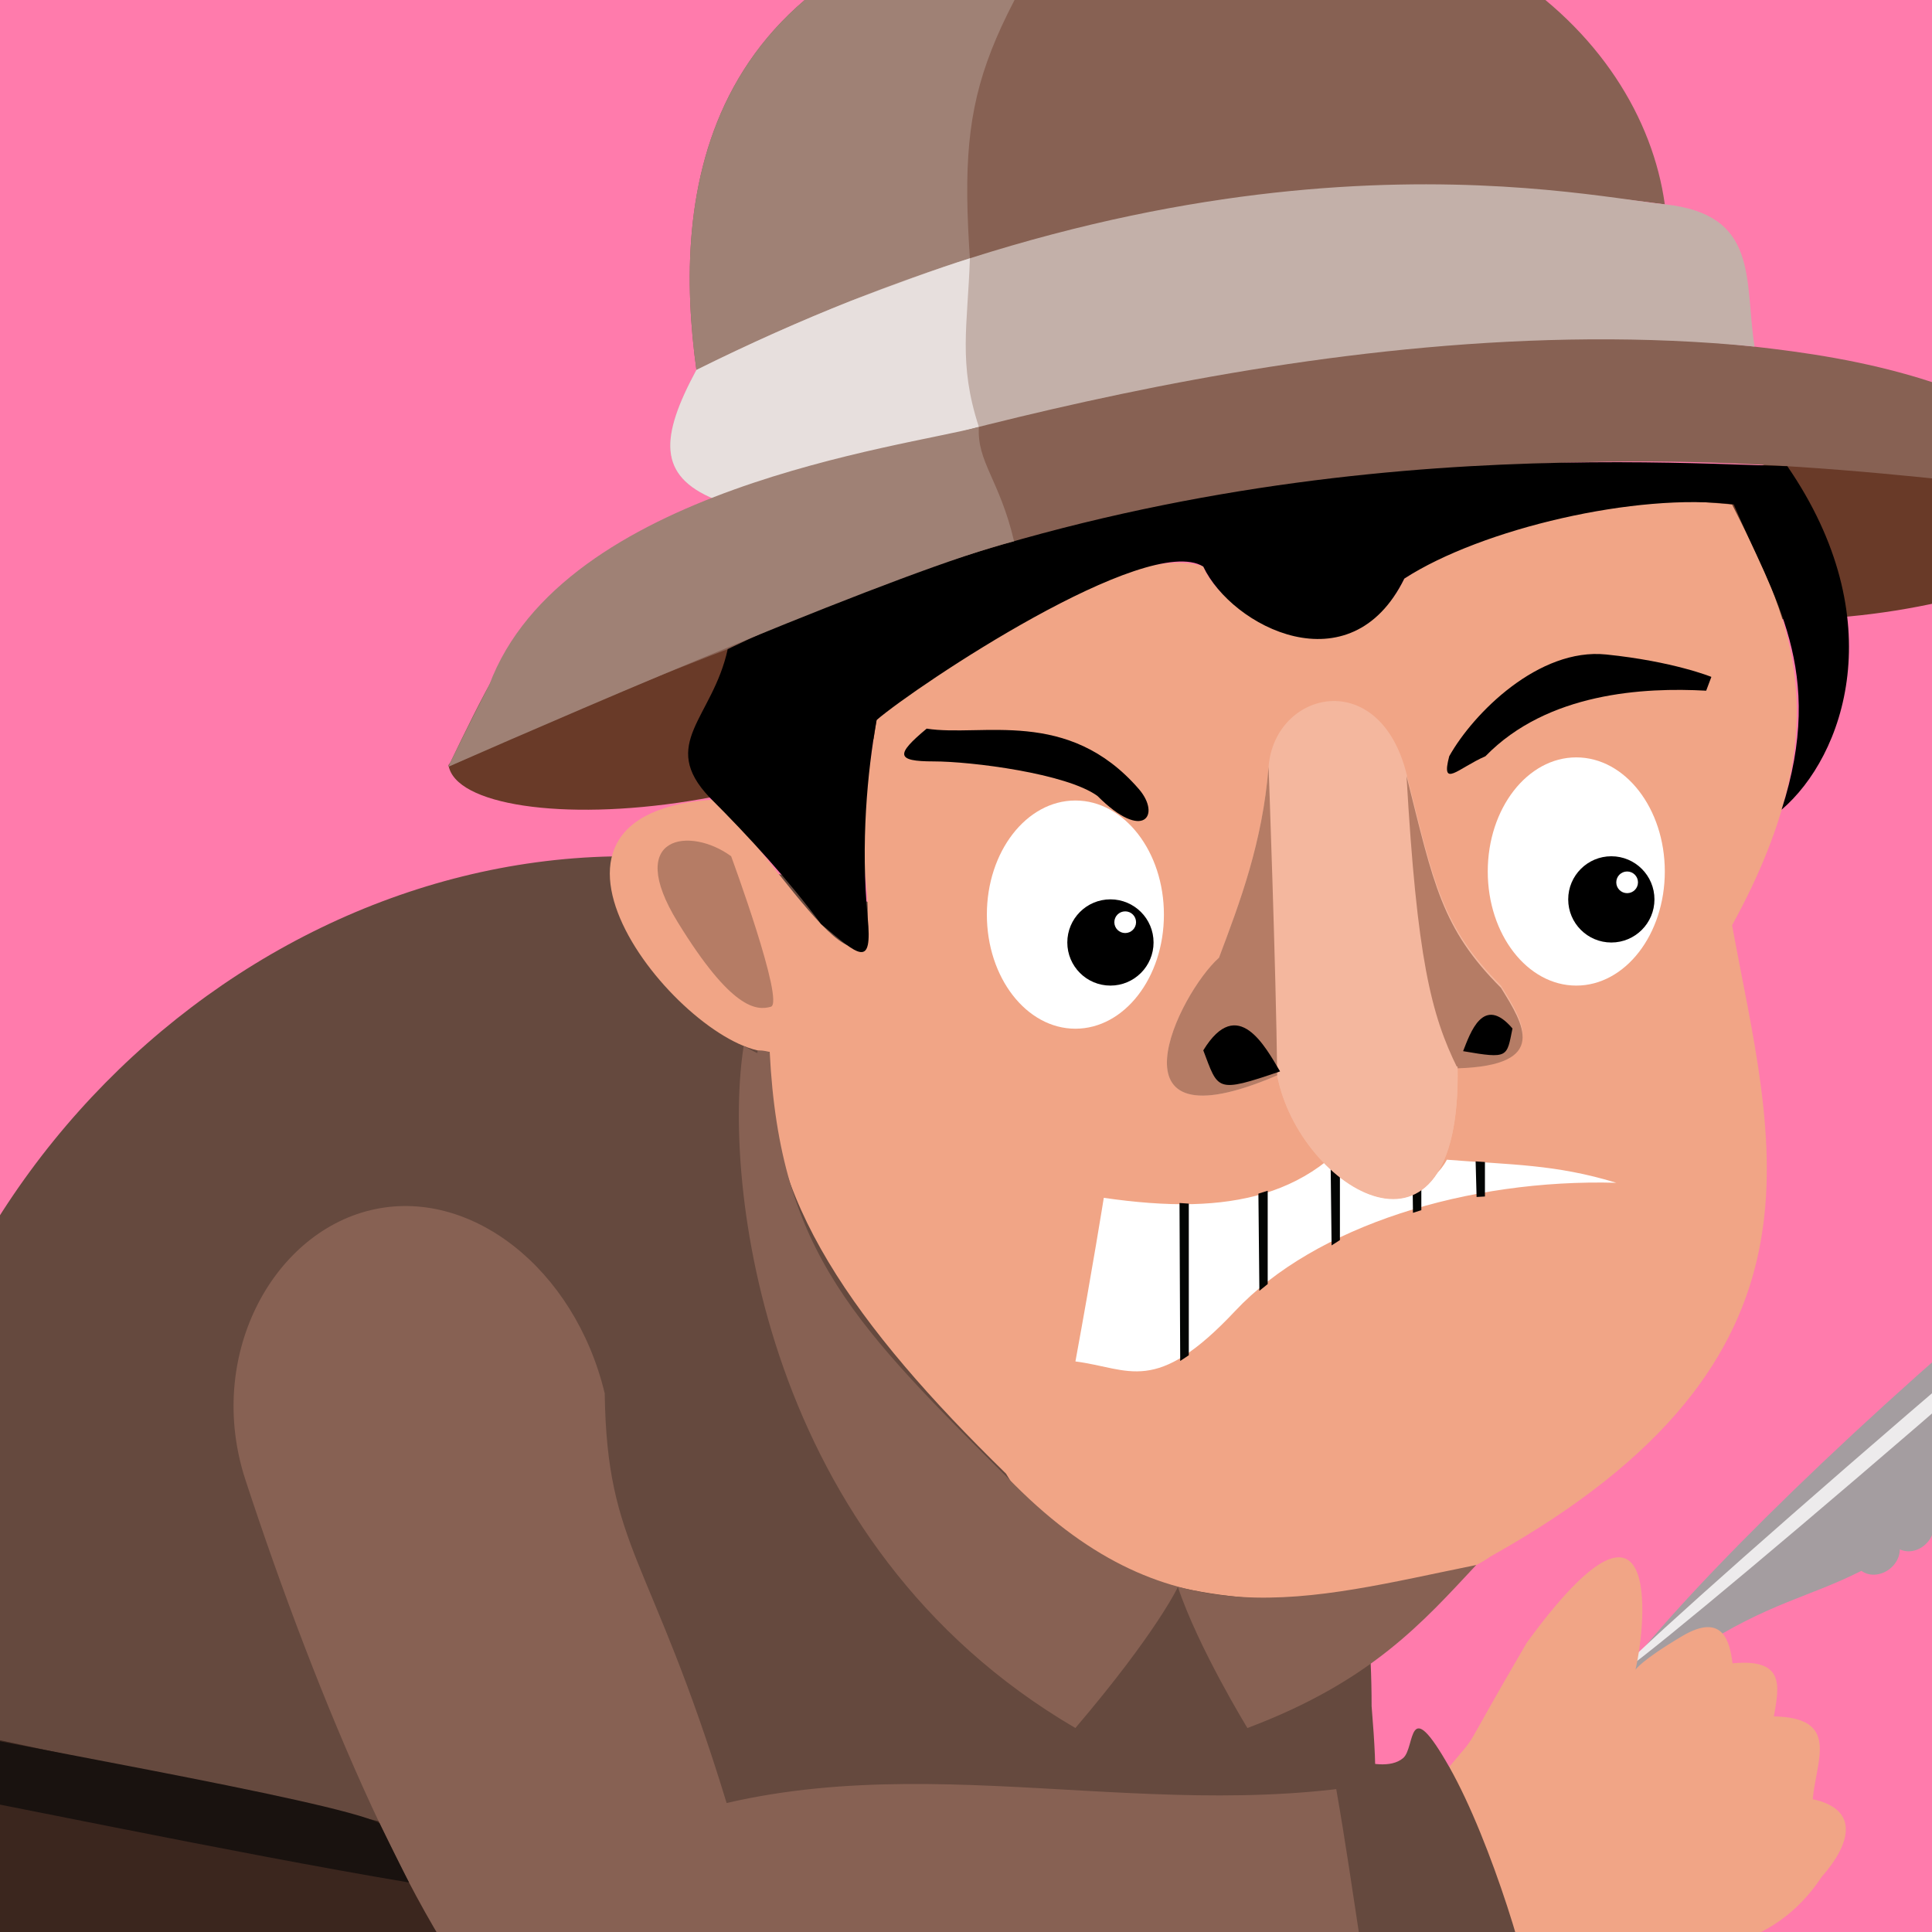 <?xml version="1.0" encoding="utf-8"?>
<!-- Generator: Adobe Illustrator 23.0.1, SVG Export Plug-In . SVG Version: 6.00 Build 0)  -->
<svg version="1.1" xmlns="http://www.w3.org/2000/svg" xmlns:xlink="http://www.w3.org/1999/xlink" x="0px" y="0px"
	 viewBox="0 0 500 500" style="enable-background:new 0 0 500 500;" xml:space="preserve">
<style type="text/css">
	.st0{fill:#39B54A;}
	.st1{clip-path:url(#SVGID_2_);}
	.st2{fill:#A49DA0;}
	.st3{fill:#6C1011;}
	.st4{fill:#1B0B11;}
	.st5{fill:#693A28;}
	.st6{fill:#44312A;}
	.st7{fill:#65493E;}
	.st8{fill:#F1A586;}
	.st9{fill:#FFFFFF;}
	.st10{fill:#876153;}
	.st11{fill:#9F8175;}
	.st12{fill:#3B261E;}
	.st13{fill:#C3B0A9;}
	.st14{fill:#E7DFDD;}
	.st15{fill:#531911;}
	.st16{fill:#F4B79E;}
	.st17{fill:#B57C65;}
	.st18{fill:none;stroke:#000400;stroke-width:2.678;stroke-miterlimit:10;}
	.st19{fill:none;stroke:#000400;stroke-width:1.929;stroke-miterlimit:10;}
	.st20{fill:#000200;stroke:#030504;stroke-width:1.339;stroke-miterlimit:10;}
	.st21{fill:#EDEBEC;}
	.st22{fill:#19120F;}
	.st23{fill:#F15A24;}
	.st24{fill:#FF7BAC;}
	.st25{fill:#FFFF00;}
	.st26{clip-path:url(#SVGID_4_);}
	.st27{fill:none;stroke:#000400;stroke-width:2.688;stroke-miterlimit:10;}
	.st28{fill:none;stroke:#000400;stroke-width:1.936;stroke-miterlimit:10;}
	.st29{fill:#000200;stroke:#030504;stroke-width:1.344;stroke-miterlimit:10;}
	.st30{clip-path:url(#SVGID_6_);}
	.st31{clip-path:url(#SVGID_8_);}
	.st32{fill:#A66519;}
	.st33{fill:#F5C783;}
	.st34{fill:#D79B56;}
	.st35{fill:#F29885;}
	.st36{fill:#F6B83F;}
	.st37{fill:#E57F82;}
	.st38{fill:#E2A69C;}
	.st39{opacity:0.5;fill:#A5753E;}
	.st40{fill:#2B2523;}
	.st41{fill:#12110B;}
	.st42{clip-path:url(#SVGID_10_);}
	.st43{fill:#00FFFF;}
	.st44{clip-path:url(#SVGID_12_);}
</style>
<g id="Calque_1">
</g>
<g id="Calque_2">
	<rect class="st24" width="500" height="500"/>
	<g>
		<defs>
			<rect id="SVGID_3_" x="-520" y="-2" width="500" height="503.91"/>
		</defs>
		<clipPath id="SVGID_2_">
			<use xlink:href="#SVGID_3_"  style="overflow:visible;"/>
		</clipPath>
		<g class="st1">
			<path class="st2" d="M-32.08,364.25c-44.9,41.16-77.9,78.29-73.71,82.93c52.54-45,55.41-22.32,100.31-63.48
				C39.42,342.54,61,302.77,56.8,298.13C52.61,293.49,12.81,323.08-32.08,364.25z"/>
			<path class="st2" d="M35.47,342.78c-1.98,2.82-5.52,3.74-7.91,2.04c-2.4-1.7-2.73-5.37-0.75-8.19c1.98-2.83,5.52-3.74,7.91-2.04
				C37.11,336.29,37.45,339.96,35.47,342.78z"/>
			<path class="st2" d="M28.86,352.38c-2.3,2.56-5.92,3.04-8.1,1.07c-2.17-1.98-2.06-5.66,0.24-8.23c2.3-2.56,5.92-3.04,8.09-1.07
				C31.27,346.13,31.16,349.81,28.86,352.38z"/>
			<path class="st2" d="M22.89,359.69c-2.3,2.56-5.93,3.04-8.1,1.06c-2.17-1.98-2.07-5.66,0.24-8.22c2.3-2.57,5.92-3.05,8.09-1.07
				C25.29,353.44,25.19,357.12,22.89,359.69z"/>
			<path class="st2" d="M15.39,366.23c-2.3,2.57-5.93,3.04-8.09,1.07c-2.17-1.98-2.07-5.66,0.24-8.23c2.3-2.57,5.92-3.05,8.09-1.07
				C17.8,359.98,17.69,363.66,15.39,366.23z"/>
			<path class="st2" d="M8.76,374.14c-2.3,2.57-5.93,3.05-8.09,1.07c-2.18-1.98-2.07-5.66,0.23-8.23c2.3-2.57,5.92-3.05,8.09-1.07
				C11.17,367.89,11.07,371.58,8.76,374.14z"/>
			<path class="st2" d="M1.25,380.76c-2.3,2.56-5.93,3.04-8.1,1.06c-2.17-1.98-2.06-5.66,0.24-8.23c2.3-2.57,5.92-3.05,8.09-1.07
				C3.65,374.51,3.55,378.19,1.25,380.76z"/>
			<path class="st5" d="M26.82,128.87c1.65,10.43-23.57,23.15-56.31,28.39c-32.75,5.25-60.62,1.04-62.27-9.39
				c-1.65-10.44,14.86-28.57,47.6-33.81C-11.41,108.8,25.18,118.43,26.82,128.87z"/>
			<path class="st10" d="M-404,197.98c18.08-37.88,27.2-55.48,71.6-69.79c44.4-14.32,155.9-52.51,266.46-39.78
				c23.43,2.7,67.61,8.71,94.4,39.78C-80.22,116.08-185.07,97.13-404,197.98z"/>
			<path class="st21" d="M-26.47,366.99c-42.12,36.58-75.68,66.91-74.95,67.75c0.72,0.84,35.45-28.12,77.56-64.7
				c42.11-36.57,75.67-66.9,74.95-67.74C50.37,301.45,15.65,330.41-26.47,366.99z"/>
		</g>
	</g>
	<g>
		<defs>
			<rect id="SVGID_5_" width="500" height="500"/>
		</defs>
		<clipPath id="SVGID_4_">
			<use xlink:href="#SVGID_5_"  style="overflow:visible;"/>
		</clipPath>
		<g class="st26">
			<path class="st2" d="M487.92,363.41c-44.9,40.84-77.9,77.68-73.71,82.29c52.54-44.65,55.41-22.14,100.31-62.99
				c44.91-40.84,66.48-80.3,62.29-84.92C572.61,293.2,532.81,322.56,487.92,363.41z"/>
			<path class="st2" d="M505.95,393.87c-2.3,2.54-5.93,3.01-8.09,1.05c-2.18-1.96-2.07-5.61,0.24-8.16c2.3-2.55,5.92-3.02,8.09-1.06
				C508.35,387.67,508.25,391.32,505.95,393.87z"/>
			<path class="st2" d="M498.77,399.22c-2.3,2.54-5.93,3.01-8.1,1.06c-2.17-1.96-2.07-5.62,0.24-8.16c2.3-2.55,5.92-3.02,8.09-1.06
				C501.17,393.01,501.07,396.66,498.77,399.22z"/>
			<path class="st2" d="M489.02,406.06c-2.72,2.1-6.36,1.93-8.15-0.39c-1.79-2.32-1.04-5.9,1.68-7.99c2.71-2.1,6.36-1.93,8.15,0.39
				C492.49,400.39,491.74,403.96,489.02,406.06z"/>
			<path class="st5" d="M234.65,179.15c1.65,10.35-23.56,22.96-56.31,28.17c-32.75,5.2-60.62,1.03-62.27-9.32
				c10.23-13.23,23.57-22.96,56.31-28.17C205.13,164.62,233.01,168.79,234.65,179.15z"/>
			<path class="st5" d="M546.82,129.85c1.65,10.35-23.57,22.97-56.31,28.17c-32.75,5.21-60.62,1.03-62.27-9.32
				c-1.65-10.36,14.86-28.35,47.6-33.55C508.59,109.95,545.18,119.5,546.82,129.85z"/>
			<path class="st7" d="M354.97,441.54c0-121.47-86.39-219.94-192.96-219.94c-1.22,0-2.43,0.01-3.64,0.04
				C53.49,223.85-41.56,321.92-30.94,441.54c2.07,23.31,4.75,31.34,4.75,31.34c33.92,17.85,76.77,28.56,135.68,30.35
				c58.92,1.79,116.32,28.07,222.71,15.18C353.19,461.27,358.33,482.53,354.97,441.54z"/>
			<path class="st8" d="M448.26,130.55c13.83,27.67,29.46,55.35,0,108.9c10.27,56.23,29.46,112.03-62.49,163.35
				c-19.19,13.84-99.98,22.31-125.42-21.43c-38.83-37.94-63.38-71.85-61.15-109.12c-21.87-0.22-73.2-62.26-13.39-65.39
				c20.98,23.66,46.42,67.4,36.6,9.37c3.57-24.99,4.46-29.9,4.46-29.9c6.7-8.48,63.28-47.31,84.53-39.72
				c5.18,13.39,38.66,30.8,52.04,3.12C385.32,136.35,388.9,125.19,448.26,130.55z"/>
			<path d="M375.06,195.71c6.25-11.16,23.21-28.12,40.61-26.33c17.4,1.78,27.23,5.8,27.23,5.8c-1.34,3.57-1.34,3.57-1.34,3.57
				c-16.06-0.89-41.06,0.44-57.13,16.96C377.29,198.84,372.83,204.19,375.06,195.71z"/>
			<path d="M239.82,188.57c14.28,2.23,36.54-5.56,54.9,15.62c5.8,6.69,1.34,13.84-10.71,1.79c-8.03-5.81-32.58-8.93-42.4-8.93
				C231.79,197.05,231.79,195.27,239.82,188.57z"/>
			<ellipse class="st9" cx="407.94" cy="225.54" rx="22.91" ry="29.53"/>
			<path d="M428.17,232.76c0,6.16-5,11.16-11.16,11.16c-6.16,0-11.16-5-11.16-11.16c0-6.16,5-11.16,11.16-11.16
				C423.17,221.6,428.17,226.59,428.17,232.76z"/>
			<path class="st9" d="M301.22,236.7c0,16.31-10.25,29.53-22.91,29.53c-12.65,0-22.91-13.22-22.91-29.53
				c0-16.31,10.26-29.53,22.91-29.53C290.96,207.18,301.22,220.4,301.22,236.7z"/>
			<path d="M298.54,243.91c0,6.16-5,11.16-11.16,11.16c-6.17,0-11.16-5-11.16-11.16c0-6.16,4.99-11.16,11.16-11.16
				C293.55,232.76,298.54,237.75,298.54,243.91z"/>
			<path class="st9" d="M294.01,238.67c0,1.55-1.26,2.8-2.81,2.8s-2.81-1.25-2.81-2.8c0-1.55,1.25-2.81,2.81-2.81
				S294.01,237.12,294.01,238.67z"/>
			<path class="st9" d="M423.91,228.35c0,1.55-1.26,2.8-2.81,2.8c-1.55,0-2.81-1.25-2.81-2.8c0-1.55,1.25-2.81,2.81-2.81
				C422.65,225.54,423.91,226.8,423.91,228.35z"/>
			<path class="st9" d="M285.66,310c7.93,1.14,15.68,1.81,23.07,1.62c12.94-0.34,24.78-3.34,34.53-11.08
				c4.06,6.75,24.3,12.65,31.19-0.41c16.8,1.35,28.09,1.16,43.85,5.97c-38.29-1.05-77.93,11.11-98.64,33.18
				c-20.73,22.07-27.27,14.86-41.34,13.06C282.71,328.47,285.66,310,285.66,310z"/>
			<path class="st10" d="M430.85,52.89c-6.13-44.32-55.19-91.72-152.54-79.67c-98.83,12.24-104.21,78.2-98.08,122.52
				C231.12,75.65,306.55,36.15,430.85,52.89z"/>
			<path class="st11" d="M278.31-26.78c-98.83,12.24-104.21,78.2-98.08,122.52c40.78-10.84,57.37-8.07,73.04-2.54
				C247.29,30.5,248.03,21.5,278.31-26.78z"/>
			<path class="st10" d="M116,198.43c18.08-37.59,27.2-55.05,71.6-69.25c44.4-14.21,155.9-52.1,266.46-39.47
				c23.43,2.68,67.61,8.64,94.4,39.47C439.78,117.17,334.93,98.36,116,198.43z"/>
			<path d="M224.56,237.48c-1.84-19.35-0.1-37.66,2.31-51.14c10.46-8.96,69.97-48.66,84.53-39.72c7.41,15.63,38.11,31.43,52.04,3.12
				c20.04-12.96,60.25-22.31,85.25-19.19c10.27,24.1,24.03,42.82,12.38,79c16.19-13.84,28.74-49.26,1.49-88.9
				c-41.54-1.22-156.53-8.96-274.22,47.33c-3.88,17.91-17.93,24.47-4.69,38.4c10.33,10.28,20.68,21.73,28.83,32.75
				C222.42,247.49,225.82,250.68,224.56,237.48z"/>
			<path class="st12" d="M333.2,521.56c-46.62,84.24-70.05,128.96-174.3,128.96C54.66,650.51-29.85,558.05-29.85,444"/>
			<path class="st10" d="M192.47,270.69c-5.54,34.59,4.49,128.99,85.84,176.52c21.09-24.77,26.53-36.5,26.53-36.5
				c5.27,15.74,17.99,36.5,17.99,36.5c32.05-12.05,45.46-27.46,59.22-42.19c-43.87,8.88-78.63,20.09-119.47-20.75
				c-40.84-40.84-60.76-59.7-63.38-112.03C192.47,270.69,199.72,274.66,192.47,270.69z"/>
			<path class="st13" d="M180.24,95.73c-9.37,17.41-10.04,27.39,4.69,33.44c34.82-8.67,155.95-50.66,269.14-39.47
				c-2.68-17.4,1.28-34.18-23.21-36.82C406.36,50.25,313.77,29.34,180.24,95.73z"/>
			<path class="st14" d="M232.68,115.88c-21.35,5.78-37.97,10.86-47.76,13.3c-14.73-6.06-14.06-16.04-4.69-33.44
				c13.78-6.85,27.12-12.77,40-17.88c9.66-3.71,23.01-8.61,30.78-11.01c-0.58,17.5-3.07,27.11,2.32,43.63
				C235.7,115.06,238.21,115.14,232.68,115.88z"/>
			<path class="st10" d="M156.5,360.59c-7.79-32.35-34.91-53.58-60.59-47.4c-25.68,6.18-42.74,38.14-32.4,69.77
				c18.31,56,45.98,122.06,69.19,143.48c105.33,5.35,155.77,1.34,261.77-12.28c-7.3-28.48-19.41-56.91-19.41-56.91
				c-63.82,18.3-125.42-4.91-187.01,9.37C168.41,402.36,157.09,400.94,156.5,360.59z"/>
			<path class="st16" d="M388.45,255.07c5.8,9.37,12.72,20.08-11.23,20.83c1.16,57.32-40.99,31.94-46.68,2.4
				c-45.53,19.55-25.44-21.22-15.07-30.44c5.35-14.21,11.28-29.75,12.84-49.43c1.55-19.68,28.67-26.17,35.7,1.84
				C371.04,228.29,373.05,239.67,388.45,255.07z"/>
			<path class="st17" d="M377.22,276.48c23.95-0.75,17.03-11.46,11.23-20.83c-15.4-15.4-17.4-26.78-24.44-54.8
				C366.69,247.93,370.35,262.63,377.22,276.48z"/>
			<path class="st17" d="M328.31,198.43c-1.56,19.68-7.49,35.22-12.84,49.43c-10.38,9.22-30.46,50,15.07,30.44
				C330.2,249.85,328.31,198.43,328.31,198.43z"/>
			<path d="M331.28,277.28c-3.71-6.18-10.93-20.07-19.87-5.45C315.33,282.12,314.57,282.99,331.28,277.28z"/>
			<path d="M378.65,272.04c1.82-4.59,5.17-14.8,12.78-5.87C389.91,273.57,390.52,274.09,378.65,272.04z"/>
			<polygon class="st20" points="306.99,350.38 306.1,350.97 305.93,312.05 306.99,312.12 			"/>
			<polygon class="st20" points="327.41,332 326.58,332.67 326.35,309.4 327.41,309.07 			"/>
			<polygon class="st20" points="346.1,320.57 345.27,321.1 345.06,303.32 346.1,304.39 			"/>
			<polygon class="st20" points="367.17,312.7 366.33,312.97 366.12,295.19 367.17,296.27 			"/>
			<polygon class="st20" points="383.63,309.02 382.79,309.07 382.58,301.28 383.63,301.35 			"/>
			<path class="st16" d="M377.22,276c1.16,57.32-40.99,31.94-46.68,2.4"/>
			<path class="st11" d="M253.34,110.48c-19.05,5.17-107.77,15.83-126.75,66.85c-5.8,11.27-10.58,21.11-10.58,21.11
				c38.44-16.85,118.29-51.23,146.43-58.36C258.73,124.23,252.78,119.54,253.34,110.48z"/>
			<path class="st17" d="M189.22,221.6c-10.47-7.71-27.77-5.63-13.82,17.07c13.95,22.7,20.41,22.9,24.09,21.88
				C203.19,259.52,189.22,221.6,189.22,221.6z"/>
			<path class="st21" d="M493.53,366.13c-42.12,36.29-75.68,66.39-74.95,67.22c0.72,0.84,35.45-27.91,77.56-64.2
				c42.11-36.29,75.67-66.38,74.95-67.22C570.37,301.1,535.65,329.84,493.53,366.13z"/>
			<path class="st8" d="M375.06,457.26c13.39,31.46,12.72,26.11,19.41,56.91c34.14-10.71,60.25-3.35,76.99-28.45
				c7.37-8.37,10.04-17.41-2.34-20.09c1-10.38,7.03-21.09-10.04-21.43c1.34-7.7,3.01-15.06-10.71-13.73
				c-0.67-5.36-2.34-13.39-13.06-7.03c-10.71,6.36-12.05,8.7-12.05,8.7c3.01-13.05,6.36-54.23-28.12-7.03
				C376.73,456.59,383.43,447.21,375.06,457.26z"/>
			<path class="st7" d="M345.82,463.03c4.88,27.91,7.48,52.13,10.1,58.92c4.92,6.79,9.07,5.66,13.22,3.22
				c4.15-2.43,7.39-4.02,12.91-3.22c5.52,0.79,13.67,2.75,14.28-2.89c0.62-5.64-10.29-42.47-21.28-61.8
				c-10.99-19.33-8.68-5.04-11.91-2.28c-3.22,2.77-9.22,1.38-11.98,0.46C348.4,454.52,341.87,454.03,345.82,463.03z"/>
			<path class="st22" d="M-30.68,444.35c25.82,6.15,116.77,21.42,128.88,27.45c6.02,12.25,7.66,15.39,7.66,15.39
				c-47.12-7.92-110.47-21.44-135.04-25.74C-37.14,450.38-30.68,444.35-30.68,444.35z"/>
		</g>
	</g>
	<g>
		<defs>
			<rect id="SVGID_7_" x="520" width="500" height="500"/>
		</defs>
		<clipPath id="SVGID_6_">
			<use xlink:href="#SVGID_7_"  style="overflow:visible;"/>
		</clipPath>
		<g class="st30">
			<path class="st32" d="M944.54,190.72c11.85,39.04,30.35,76.36,53.03,100.86c22.68,24.49,56.58,24.28,61.1,52.29
				c7.36,45.6,2.84,77.5-100.97,74.43c-103.8-3.07-212.82-24.83-300.69,25.95c-81.85,47.3-178.65,15.95-157.66-56.25
				c8.72-29.99,79.54-61.96,80.2-109.41c0.66-47.45,40.42-96.89,113.1-80.47c72.68,16.42,156.24-32.9,175.61-41.79
				c19.37-8.88,64.85-14.95,75.1,31.39L944.54,190.72z"/>
			<path class="st33" d="M942.88,169.35c11.44,37.2,29.41,72.72,51.51,95.99c22.11,23.27,63.69,40.96,61.96,68.08
				c-1.74,27.12,0.12,55.48-101.53,52.99c-101.65-2.5-231.91-18.07-298.06,22.5c-66.16,40.57-194.36,19.97-150.69-49.49
				c16.22-25.79,71.89-59.79,72.73-105.07c0.84-45.28,46.26-92.26,117.37-76.9c71.11,15.36,153.16-32.04,172.16-40.6
				c19-8.56,63.56-14.53,73.41,29.63L942.88,169.35z"/>
			<path class="st36" d="M671.67,350.57c0.46-19.76,14.31-35.35,26.74-27.57c9.11,5.69,23.04,3.11,36.65-3.25
				c39.56-18.49,66.05-24.89,92.69-15.41c20.99,7.48,23.88-3.95,23.39-8.64c-0.49-4.69-120.2-12.11-78.28,4.59
				c41.92,16.71,20.62,8.15,20.39-13.08c-62.04,17.35-80.89,7.16-117.64,23.37c-36.75,16.2-158.52,4.59-176.98,4.27
				c16.96,53.01,30.99,73.31,38.31,64.06c7.31-9.25,13.56-7.69,20.08,0.43c24.55,30.59,33.98,2.21,33.94-5.48
				c-0.04-7.7,21.14-39.43,30.62-1.28c2.31,9.31,17.7,4.45,17.81-19.9C639.51,328.35,671.43,360.81,671.67,350.57z"/>
			<path class="st32" d="M926.8,79.36c11.52,37.97,29.53,74.28,51.58,98.1c22.06,23.82,55.04,23.62,59.44,50.87
				c7.16,44.35,2.76,75.38-98.21,72.39c-100.97-2.99-207.01-24.15-292.48,25.24c-79.62,46.01-173.78,15.51-153.35-54.71
				c8.48-29.17,77.36-60.26,78-106.42c0.65-46.16,39.32-94.25,110.02-78.28c70.69,15.97,151.98-32,170.81-40.65
				c18.84-8.64,63.07-14.54,73.05,30.53L926.8,79.36z"/>
			<path class="st33" d="M925.18,58.57c11.13,36.18,28.6,70.74,50.11,93.37c21.5,22.64,61.95,39.84,60.26,66.22
				c-1.69,26.38,0.12,53.97-98.75,51.54c-98.88-2.43-225.58-17.58-289.94,21.89c-64.35,39.46-189.05,19.43-146.57-48.13
				c15.78-25.09,69.92-58.16,70.75-102.2c0.82-44.04,45-89.74,114.17-74.8c69.17,14.94,148.97-31.17,167.46-39.49
				c18.48-8.32,61.83-14.13,71.41,28.82L925.18,58.57z"/>
		</g>
	</g>
</g>
</svg>

